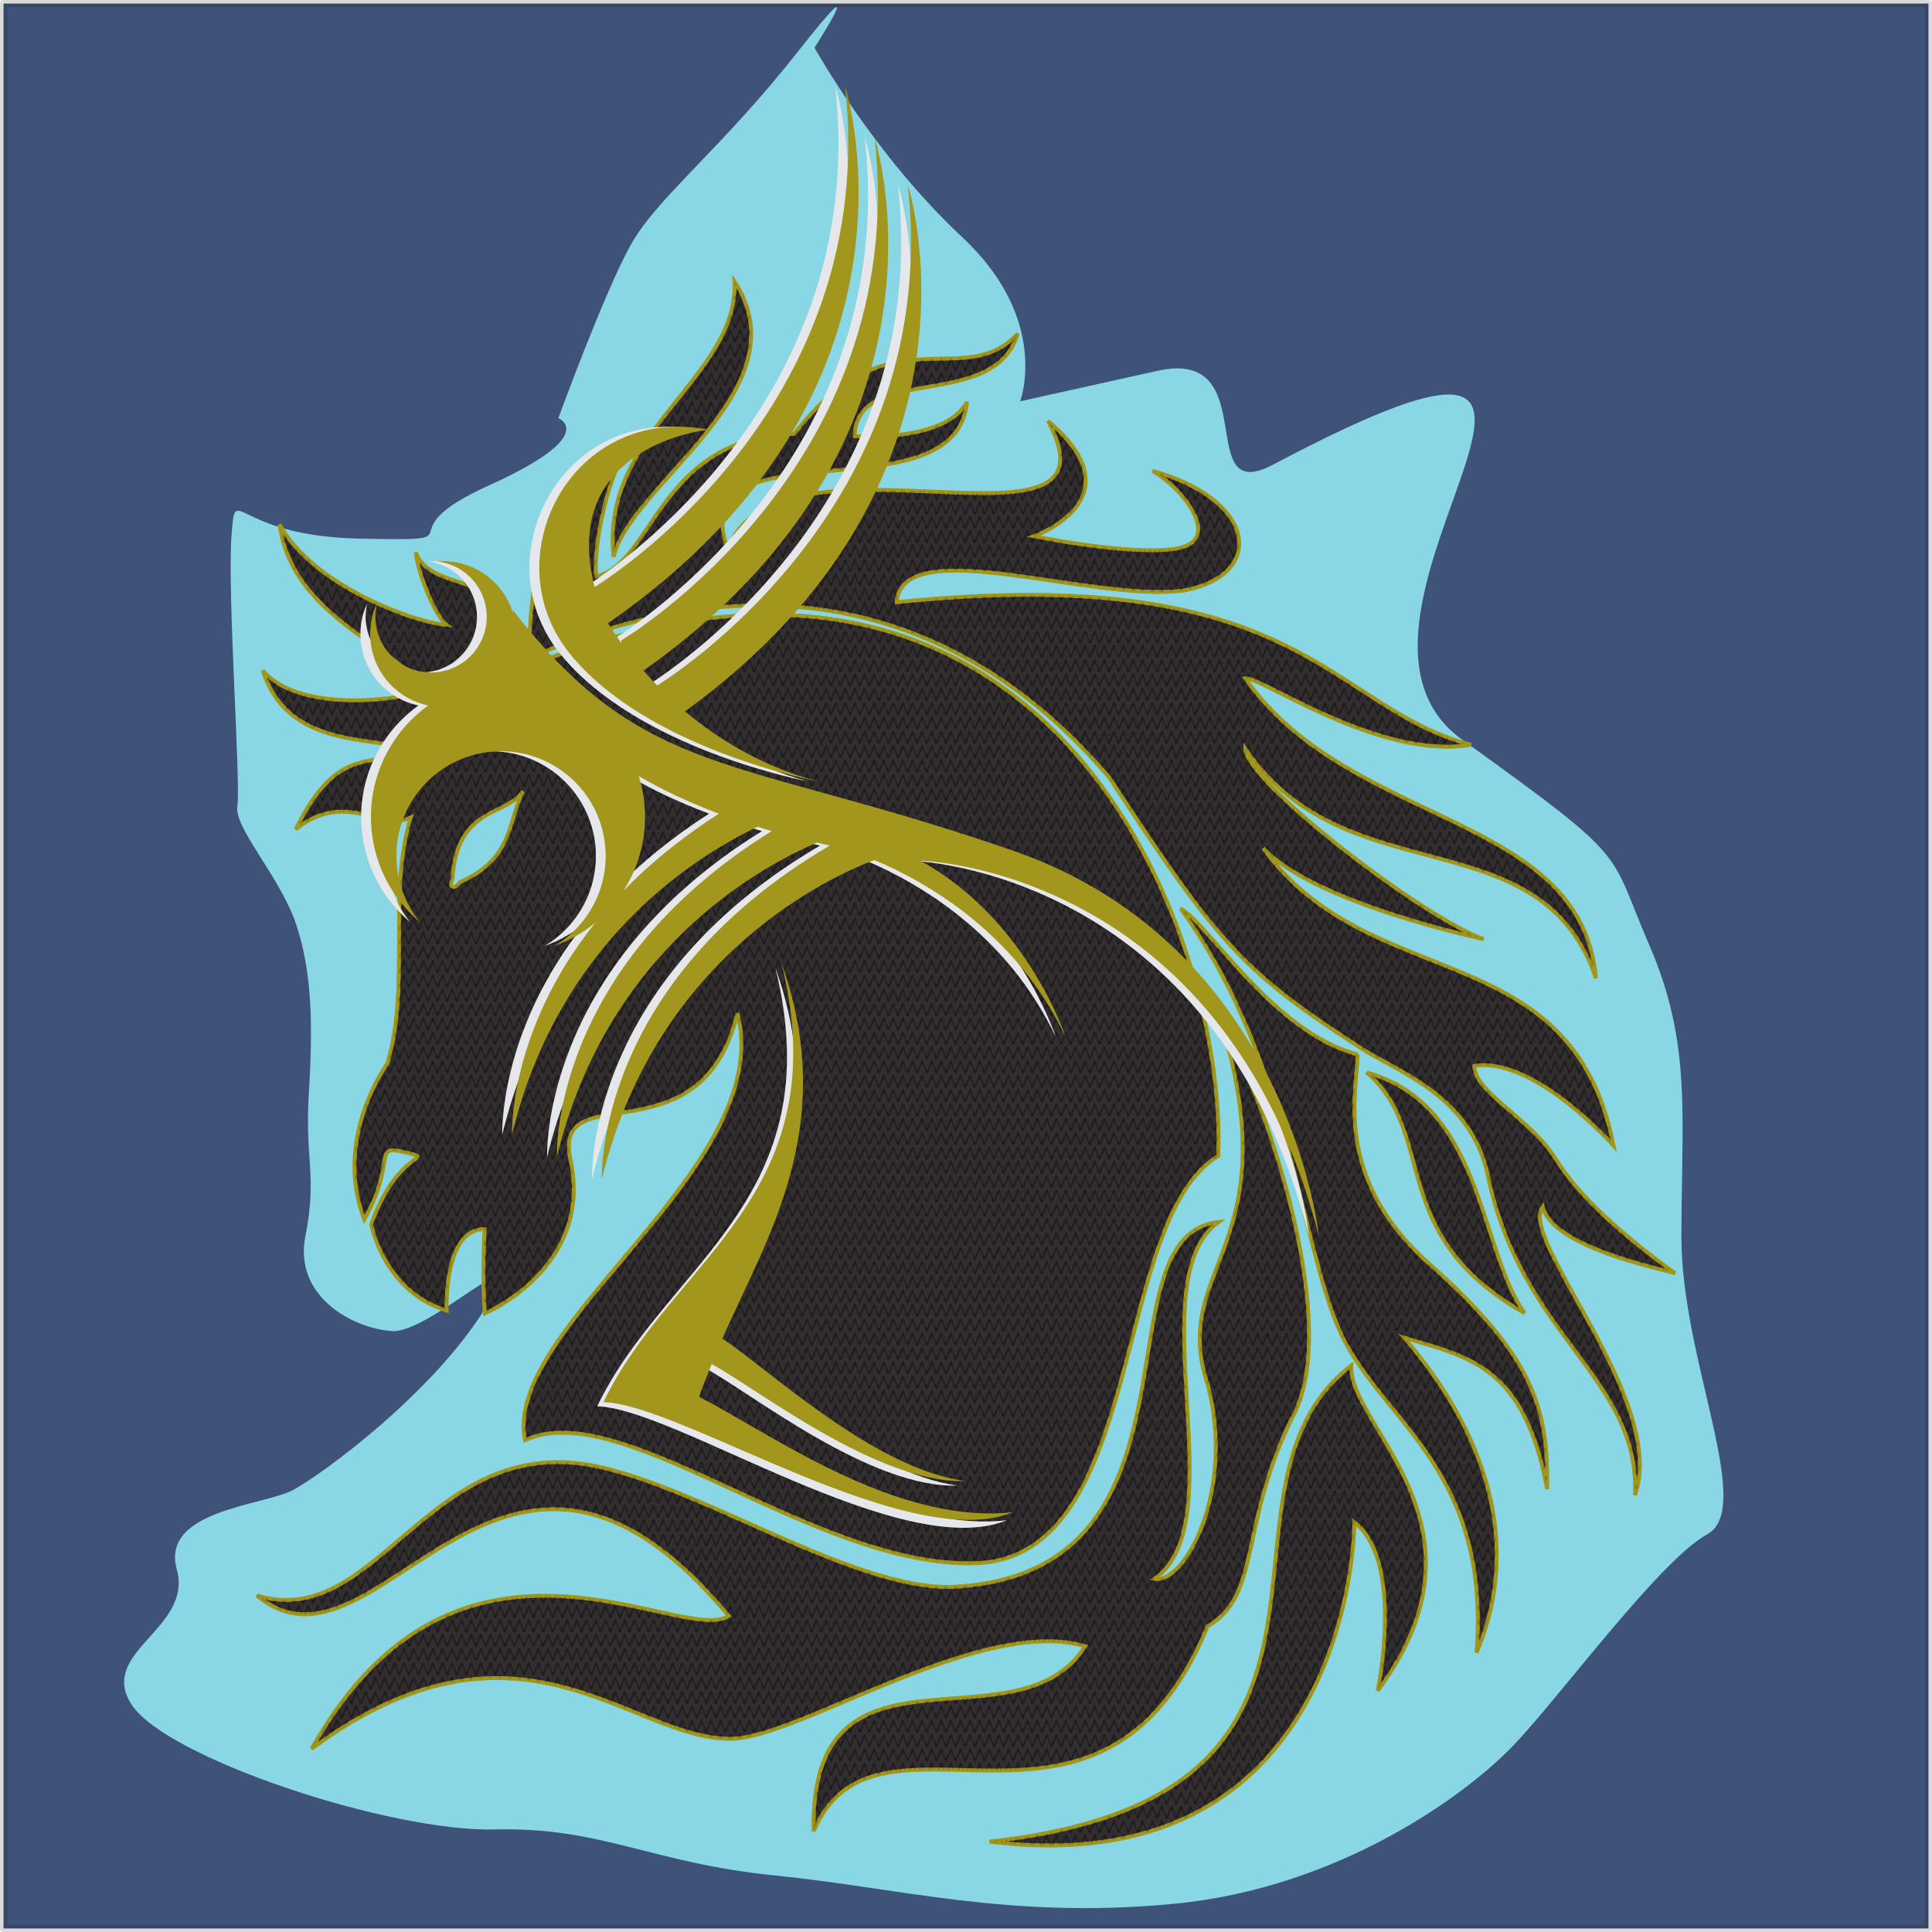 <?xml version="1.0" encoding="UTF-8" standalone="no"?>
<!-- Created with Inkscape (http://www.inkscape.org/) -->

<svg
   xmlns:dc="http://purl.org/dc/elements/1.1/"
   xmlns:cc="http://creativecommons.org/ns#"
   xmlns:rdf="http://www.w3.org/1999/02/22-rdf-syntax-ns#"
   xmlns:svg="http://www.w3.org/2000/svg"
   xmlns="http://www.w3.org/2000/svg"
   xmlns:xlink="http://www.w3.org/1999/xlink"
   xmlns:sodipodi="http://sodipodi.sourceforge.net/DTD/sodipodi-0.dtd"
   xmlns:inkscape="http://www.inkscape.org/namespaces/inkscape"
   width="512"
   height="512"
   viewBox="0 0 512 512"
   id="svg2"
   version="1.1"
   inkscape:version="0.92.2 2405546, 2018-03-11"
   sodipodi:docname="dreamhorse.svg">
  <defs
     id="defs4">
    <pattern
       inkscape:collect="always"
       xlink:href="#Wavy"
       id="pattern2573"
       patternTransform="matrix(0.082,0,0,0.633,509.043,505.237)" />
    <pattern
       inkscape:collect="always"
       xlink:href="#Wavy"
       id="pattern2566"
       patternTransform="matrix(-0.905,0,0,0.449,164.841,-35.427)" />
    <pattern
       inkscape:collect="always"
       xlink:href="#pattern2536"
       id="pattern2548"
       patternTransform="translate(-524.27,537.045)" />
    <pattern
       inkscape:collect="always"
       xlink:href="#pattern2534"
       id="pattern2539"
       patternTransform="matrix(0.274,0.11,-0.191,0.478,5.786,-4.411)" />
    <pattern
       inkscape:collect="always"
       xlink:href="#pattern2526"
       id="pattern2534"
       patternTransform="matrix(0.274,0.11,-0.191,0.478,-532.326,536.894)" />
    <pattern
       inkscape:collect="always"
       xlink:href="#pattern2526"
       id="pattern2532"
       patternTransform="matrix(0.274,0.11,-0.191,0.478,-504.33,-4.411)" />
    <pattern
       inkscape:collect="always"
       xlink:href="#Wavy"
       id="pattern2526"
       patternTransform="matrix(0.274,0.11,-0.191,0.478,6.728,536.894)" />
    <pattern
       inkscape:stockid="Wavy"
       id="Wavy"
       height="5.181"
       width="30.066"
       patternUnits="userSpaceOnUse"
       inkscape:collect="always"
       inkscape:isstock="true">
      <path
         id="path2434"
         d="M 7.597,0.061 C 5.079,-0.187 2.656,0.302 -0.01,1.788 L -0.01,3.061 C 2.773,1.431 5.173,1.052 7.472,1.280 C 9.770,1.508 11.969,2.361 14.253,3.218 C 18.820,4.931 23.804,6.676 30.066,3.061 L 30.062,1.788 C 23.622,5.497 19.246,3.770 14.691,2.061 C 12.413,1.207 10.115,0.311 7.597,0.061 z "
         style="fill:black;stroke:none;" />
    </pattern>
    <filter
       inkscape:collect="always"
       style="color-interpolation-filters:sRGB"
       id="filter1065"
       x="-0.206"
       width="1.413"
       y="-0.169"
       height="1.338">
      <feGaussianBlur
         inkscape:collect="always"
         stdDeviation="30.626"
         id="feGaussianBlur1067" />
    </filter>
    <pattern
       patternUnits="userSpaceOnUse"
       width="510.116"
       height="510.116"
       patternTransform="translate(-538.111,541.304)"
       id="pattern2536">
      <rect
         style="opacity:1;fill:url(#pattern2539);fill-opacity:1;stroke:none;stroke-width:1.884;stroke-linecap:round;stroke-linejoin:round;stroke-miterlimit:4;stroke-dasharray:none;stroke-opacity:0.147;paint-order:stroke markers fill"
         id="rect1088"
         width="510.116"
         height="510.116"
         x="7.6293945e-06"
         y="0" />
      <rect
         transform="scale(-1,1)"
         y="0"
         x="-510.116"
         height="510.116"
         width="510.116"
         id="rect2530"
         style="opacity:1;fill:url(#pattern2532);fill-opacity:1;stroke:none;stroke-width:1.884;stroke-linecap:round;stroke-linejoin:round;stroke-miterlimit:4;stroke-dasharray:none;stroke-opacity:0.147;paint-order:stroke markers fill" />
    </pattern>
  </defs>
  <sodipodi:namedview
     id="base"
     pagecolor="#ffffff"
     bordercolor="#666666"
     borderopacity="1.0"
     inkscape:pageopacity="0.0"
     inkscape:pageshadow="2"
     inkscape:zoom="1.0509927"
     inkscape:cx="256"
     inkscape:cy="256"
     inkscape:document-units="px"
     inkscape:current-layer="layer1"
     showgrid="false"
     units="px"
     inkscape:showpageshadow="false"
     inkscape:window-width="1920"
     inkscape:window-height="994"
     inkscape:window-x="0"
     inkscape:window-y="21"
     inkscape:window-maximized="1"
     inkscape:snap-global="false" />
  <g
     inkscape:label="Livello 1"
     inkscape:groupmode="layer"
     id="layer1"
     transform="translate(0,-540.362)">
    <rect
       style="opacity:1;fill:#3f5279;fill-opacity:1;stroke:#050505;stroke-width:1.884;stroke-linecap:round;stroke-linejoin:round;stroke-miterlimit:4;stroke-dasharray:none;stroke-opacity:0.147;paint-order:stroke markers fill"
       id="rect146"
       width="510.116"
       height="510.116"
       x="0.942"
       y="541.304" />
    <path
       style="opacity:1;fill:#9cf8ff;fill-opacity:0.802;stroke:none;stroke-width:0.901px;stroke-linecap:butt;stroke-linejoin:miter;stroke-opacity:1;filter:url(#filter1065)"
       d="m 169.306,668.728 c 0,0 9.725,3.8 -15.782,15.324 -25.506,11.524 -0.452,12.798 -29.671,12.189 -29.219,-0.609 -28.24,-13.604 -29.219,-0.609 -0.979,12.995 2.156,56.662 1.343,61.696 -0.812,5.035 9.803,16.167 13.44,27.08 3.638,10.913 3.838,22.87 2.895,38.414 -0.943,15.544 1.929,18.987 -0.786,32.724 -2.715,13.737 10.577,21.043 19.673,21.743 9.096,0.7 33.387,-24.374 21.262,-4.974 -12.125,19.4 -36.982,37.588 -43.65,41.225 -6.669,3.638 -30.433,4.58 -26.675,18.188 3.758,13.607 -18.188,18.794 -10.306,30.919 7.881,12.125 58.807,29.1 83.057,28.494 24.25,-0.606 35.751,7.703 63.951,10.52 28.2,2.817 53.663,10.092 91.25,6.455 37.588,-3.638 66.688,-24.856 77.601,-36.375 10.913,-11.519 33.222,-42.039 44.118,-48.05 10.897,-6.011 -5.924,-39.857 -5.924,-67.744 0,-27.888 2.425,-44.257 -7.275,-66.688 -9.7,-22.431 -3.764,-18.965 -42.804,-47.07 -39.04,-28.105 53.915,-114.22 -43.254,-62.825 -18.448,9.758 -1.907,-26.886 -26.387,-21.452 l -31.348,6.96 c 0,0 7.036,-18.571 -13.226,-37.482 -20.262,-18.911 -33.761,-43.3 -33.761,-43.3 0,0 13.78,-21.457 -3.814,0.918 -17.594,22.375 -32.144,33.288 -38.207,44.201 -6.063,10.913 -16.5,39.521 -16.5,39.521 z"
       id="path1047"
       inkscape:connector-curvature="0"
       transform="matrix(1.16,0,0,1.16,-48.428,-124.541)"
       sodipodi:nodetypes="cssssssscssssscccsssssscscssc" />
    <g
       id="g144"
       transform="matrix(-1,0,0,1,474.328,12.447)">
      <path
         inkscape:connector-curvature="0"
         id="path14"
         style="fill:#322d2e;fill-opacity:1;fill-rule:nonzero;stroke:#a2961c;stroke-width:1;stroke-opacity:1;stroke-miterlimit:4;stroke-dasharray:none"
         d="m 354.425,761.034 c -1.053,-19.396 -14.111,-16.642 -18.697,-23.426 4.013,7.93 2.58,17.962 16.721,24.078 1.624,2.437 3.081,0.853 1.975,-0.652 m 9.24,-34.194 c 12.166,4.659 21.029,-2.07 32.289,20.837 -13.201,-10.548 -22.713,0.646 -30.478,-3.106 6.212,20.189 0,44.649 6.212,65.226 0,0 14.455,19.549 6.108,41.291 -9.476,-16.8 -0.742,-20.467 -12.904,-17.277 -4.657,1.222 4.485,0 11.067,18.563 0,0 -3.3,17.796 -19.995,22.843 0,0 0.907,-21.742 -10.095,-21.548 0.778,11.582 0,22.325 0,22.325 0,0 -28.923,-12.086 -22.713,-40.766 4.918,-22.713 -34.685,1.1 -44.261,-38.762 -10.483,40.897 62.509,82.828 56.297,113.112 -25.625,-11.907 -76.486,33.717 -119.193,32.613 -45.763,-1.183 -35.791,-90.657 -64.521,-107.934 -2.33,-58.82 44.851,-186.102 184.51,-129.105 -2.003,-27.76 23.728,-18.562 28.13,-30.855 -0.194,4.077 -4.659,16.501 -8.153,19.218 8.542,-0.582 35.525,-10.483 44.261,-26.595 -3.3,25.431 -33.778,33.196 -37.855,44.261 8.93,2.718 33.196,5.111 42.32,-5.566 -6.858,21.354 -30.153,17.214 -41.024,21.225 M 258.707,1013.241 c 1.165,-55.131 -53.837,-20.577 -71.956,-49.048 27.437,-8.153 75.81,24.252 93.698,24.525 26.724,0.408 56.168,-38.134 111.3,2.652 -38.825,-69.109 -97.897,-27.161 -110.523,-35.202 60.605,-72.991 92.921,21.483 125.017,-5.436 -30.801,9.318 -44.261,-39.294 -84.636,-35.081 -28.243,2.949 -72.97,34.398 -100.56,32.751 -69.497,-4.14 -36.884,-93.181 -69.651,-96.638 21.484,15.401 -4.763,79.554 16.979,94.567 -8.09,1.488 -21.484,-23.555 -14.083,-51.509 10.46,-31.602 -22.543,-36.107 -2.896,-98.228 -15.271,28.471 -31.681,83.005 -20.035,105.993 14.754,29.119 8.542,48.143 22.932,56.297 28.318,69.109 87.72,14.754 104.415,54.355 M 114.536,807.337 c 0.135,9.61 6.729,32.744 -19.153,55.651 -28.339,25.081 -31.319,39.085 -31.059,59.533 6.082,-32.744 20.64,-34.879 37.917,-40.12 -6.6,7.765 -36.584,42.514 -19.218,83.474 -3.563,-47.01 22.972,-60.179 34.773,-82.181 11.801,-22 13.306,-73.251 43.654,-114.988 -7.158,3.688 -24.654,32.938 -46.913,38.631 m -44.261,68.592 c 37.013,-20.966 22.778,-47.367 41.866,-63.802 -30.832,8.542 -29.636,46.525 -41.866,63.802 M 180.28,734.088 c 23.037,-27.178 71.957,-67.168 153.805,-31.821 0,-53.319 -26.847,-56.571 -26.847,-56.571 5.695,6.343 10.095,27.437 9.06,34.943 -15.078,-3.235 -16.536,-36.949 -52.545,-37.789 -25.011,-32.873 -44.649,-10.871 -59.143,-26.532 6.212,20.966 42.708,7.636 43.225,27.178 0,0 -23.812,1.812 -29.765,-9.059 2.847,31.32 75.579,4.659 63.414,39.085 -13.266,-35.525 -106.446,6.147 -84.898,-34.037 -24.42,20.577 3.688,30.543 3.688,30.543 -21.264,4.112 -35.334,4.47 -39.796,2.718 -8.81,-2.913 -0.087,-15.038 8.413,-20.06 -27.847,7.805 -30.024,27.566 -8.413,31.708 24.426,3.278 74.675,-15.53 76.228,3.106 -107.417,-11.002 -114.534,27.954 -152.195,37.789 24.329,4.142 55.908,-18.248 59.791,-17.6 -27.696,39.602 -89.04,35.461 -92.922,79.463 14.754,-43.225 66.416,-21.484 92.922,-60.827 0,8.542 -46.85,44.649 -63.156,50.473 0,0 44.947,-9.506 58.367,-24.072 -28.159,39.274 -81.839,22.519 -92.792,78.815 0,0 20.966,-23.683 36.884,-21.16 0.194,6.794 -15.044,14.073 -21.548,24.654 -6.33,10.3 -18.926,21.158 -31.643,30.284 3.981,-1.165 32.725,-7.021 35.047,-17.602 6.755,8.543 -33.234,51.38 -24.433,76.422 -1.339,-31.125 30.18,-41.891 38.964,-84.505 4.389,-21.293 23.879,-27.628 33.508,-33.846 31.06,-20.06 37.895,-27.437 66.779,-71.698 m 131.423,-58.626 c 3.688,-33.196 -33.196,-47.465 -32.031,-72.991 -18.636,28.537 27.372,53.579 32.031,72.991 M 212.116,1015.958 c -89.815,11.131 -96.787,-72.275 -96.675,-84.639 -13.395,10.289 -6.212,44.649 -6.212,44.649 -32.742,-43.873 7.959,-70.274 6.989,-86.192 42.967,33.132 -14.623,114.017 95.898,126.182" />
      <path
         d="m 354.425,761.034 c -1.053,-19.396 -14.111,-16.642 -18.697,-23.426 4.013,7.93 2.58,17.962 16.721,24.078 1.624,2.437 3.081,0.853 1.975,-0.652 m 9.24,-34.194 c 12.166,4.659 21.029,-2.07 32.289,20.837 -13.201,-10.548 -22.713,0.646 -30.478,-3.106 6.212,20.189 0,44.649 6.212,65.226 0,0 14.455,19.549 6.108,41.291 -9.476,-16.8 -0.742,-20.467 -12.904,-17.277 -4.657,1.222 4.485,0 11.067,18.563 0,0 -3.3,17.796 -19.995,22.843 0,0 0.907,-21.742 -10.095,-21.548 0.778,11.582 0,22.325 0,22.325 0,0 -28.923,-12.086 -22.713,-40.766 4.918,-22.713 -34.685,1.1 -44.261,-38.762 -10.483,40.897 62.509,82.828 56.297,113.112 -25.625,-11.907 -76.486,33.717 -119.193,32.613 -45.763,-1.183 -35.791,-90.657 -64.521,-107.934 -2.33,-58.82 44.851,-186.102 184.51,-129.105 -2.003,-27.76 23.728,-18.562 28.13,-30.855 -0.194,4.077 -4.659,16.501 -8.153,19.218 8.542,-0.582 35.525,-10.483 44.261,-26.595 -3.3,25.431 -33.778,33.196 -37.855,44.261 8.93,2.718 33.196,5.111 42.32,-5.566 -6.858,21.354 -30.153,17.214 -41.024,21.225 M 258.707,1013.241 c 1.165,-55.131 -53.837,-20.577 -71.956,-49.048 27.437,-8.153 75.81,24.252 93.698,24.525 26.724,0.408 56.168,-38.134 111.3,2.652 -38.825,-69.109 -97.897,-27.161 -110.523,-35.202 60.605,-72.991 92.921,21.483 125.017,-5.436 -30.801,9.318 -44.261,-39.294 -84.636,-35.081 -28.243,2.949 -72.97,34.398 -100.56,32.751 -69.497,-4.14 -36.884,-93.181 -69.651,-96.638 21.484,15.401 -4.763,79.554 16.979,94.567 -8.09,1.488 -21.484,-23.555 -14.083,-51.509 10.46,-31.602 -22.543,-36.107 -2.896,-98.228 -15.271,28.471 -31.681,83.005 -20.035,105.993 14.754,29.119 8.542,48.143 22.932,56.297 28.318,69.109 87.72,14.754 104.415,54.355 M 114.536,807.337 c 0.135,9.61 6.729,32.744 -19.153,55.651 -28.339,25.081 -31.319,39.085 -31.059,59.533 6.082,-32.744 20.64,-34.879 37.917,-40.12 -6.6,7.765 -36.584,42.514 -19.218,83.474 -3.563,-47.01 22.972,-60.179 34.773,-82.181 11.801,-22 13.306,-73.251 43.654,-114.988 -7.158,3.688 -24.654,32.938 -46.913,38.631 m -44.261,68.592 c 37.013,-20.966 22.778,-47.367 41.866,-63.802 -30.832,8.542 -29.636,46.525 -41.866,63.802 M 180.28,734.088 c 23.037,-27.178 71.957,-67.168 153.805,-31.821 0,-53.319 -26.847,-56.571 -26.847,-56.571 5.695,6.343 10.095,27.437 9.06,34.943 -15.078,-3.235 -16.536,-36.949 -52.545,-37.789 -25.011,-32.873 -44.649,-10.871 -59.143,-26.532 6.212,20.966 42.708,7.636 43.225,27.178 0,0 -23.812,1.812 -29.765,-9.059 2.847,31.32 75.579,4.659 63.414,39.085 -13.266,-35.525 -106.446,6.147 -84.898,-34.037 -24.42,20.577 3.688,30.543 3.688,30.543 -21.264,4.112 -35.334,4.47 -39.796,2.718 -8.81,-2.913 -0.087,-15.038 8.413,-20.06 -27.847,7.805 -30.024,27.566 -8.413,31.708 24.426,3.278 74.675,-15.53 76.228,3.106 -107.417,-11.002 -114.534,27.954 -152.195,37.789 24.329,4.142 55.908,-18.248 59.791,-17.6 -27.696,39.602 -89.04,35.461 -92.922,79.463 14.754,-43.225 66.416,-21.484 92.922,-60.827 0,8.542 -46.85,44.649 -63.156,50.473 0,0 44.947,-9.506 58.367,-24.072 -28.159,39.274 -81.839,22.519 -92.792,78.815 0,0 20.966,-23.683 36.884,-21.16 0.194,6.794 -15.044,14.073 -21.548,24.654 -6.33,10.3 -18.926,21.158 -31.643,30.284 3.981,-1.165 32.725,-7.021 35.047,-17.602 6.755,8.543 -33.234,51.38 -24.433,76.422 -1.339,-31.125 30.18,-41.891 38.964,-84.505 4.389,-21.293 23.879,-27.628 33.508,-33.846 31.06,-20.06 37.895,-27.437 66.779,-71.698 m 131.423,-58.626 c 3.688,-33.196 -33.196,-47.465 -32.031,-72.991 -18.636,28.537 27.372,53.579 32.031,72.991 M 212.116,1015.958 c -89.815,11.131 -96.787,-72.275 -96.675,-84.639 -13.395,10.289 -6.212,44.649 -6.212,44.649 -32.742,-43.873 7.959,-70.274 6.989,-86.192 42.967,33.132 -14.623,114.017 95.898,126.182"
         style="fill:url(#pattern2573);fill-opacity:1;fill-rule:nonzero;stroke:#a2961c;stroke-width:1;stroke-miterlimit:4;stroke-dasharray:none;stroke-opacity:1;opacity:0.546"
         id="path2571"
         inkscape:connector-curvature="0" />
      <path
         inkscape:connector-curvature="0"
         id="path16"
         style="fill:#e5e7ea;fill-opacity:1;fill-rule:nonzero;stroke:none;stroke-width:0.155"
         d="m 260.216,734.993 c 0,0 45.332,-8.476 65.784,-33.972 20.453,-25.485 -0.688,-66.24 -36.872,-59.227 0,0 39.802,3.825 30.2,41.703 -8.041,-5.072 -75.47,-50.231 -66.365,-132.644 0,0 -26.122,80.642 62.821,142.226 -0.761,1.235 -1.944,3.064 -3.561,5.29 l 0.037,-0.741 c 0,0 -76.826,-45.509 -67.141,-133.124 0,0 -25.822,79.704 61.272,141.145 -1.12,1.27 -2.333,2.587 -3.64,3.931 -7.802,-4.909 -75.543,-50.085 -66.413,-132.68 0,0 -25.37,78.323 59.027,139.538 -8.83,7.406 -20.478,14.584 -35.149,18.555 m 47.404,-1.402 c -3.098,9.938 -1.896,21.074 4.049,30.368 -6.762,-6.965 -15.069,-13.884 -25.267,-20.411 8.257,-3.094 15.269,-6.461 21.219,-9.956 m 21.705,100.904 c 0,0 2.081,-49.844 -56.94,-86.336 1.28,-0.371 2.542,-0.747 3.777,-1.129 17.083,8.141 52.765,30.767 65.049,81.517 0,0 1.135,-27.184 -22.045,-56.101 3.278,2.707 6.956,4.772 10.846,6.164 -3.069,-1.814 -5.835,-4.252 -8.101,-7.288 -9.158,-12.281 -6.628,-29.65 5.647,-38.81 12.28,-9.157 29.65,-6.631 38.808,5.647 7.75,10.391 7.128,24.437 -0.69,34.059 14.626,-12.286 17.302,-34 5.731,-49.51 -2.306,-3.087 -5.002,-5.706 -7.975,-7.832 7.72,-1.604 13.98,-7.878 15.181,-16.142 0.572,-3.901 -0.07,-7.709 -1.643,-11.022 0.472,1.834 0.595,3.796 0.306,5.791 -1.174,8.062 -8.66,13.646 -16.723,12.469 -8.065,-1.168 -13.649,-8.656 -12.475,-16.723 0.992,-6.824 6.513,-11.87 13.073,-12.547 -9.223,-0.803 -17.656,5.069 -20.202,13.825 0.034,-0.582 0.028,-0.896 0.028,-0.896 -35.031,45.134 -59.364,38.373 -132.556,63.729 -73.189,25.351 -81.005,102.087 -81.005,102.087 25.097,-97.667 105.602,-99.438 105.602,-99.438 -28.518,15.664 -38.482,46.728 -38.482,46.728 13.112,-27.816 37.269,-41.293 50.651,-46.893 10.607,3.956 57.738,24.657 72.243,84.591 0,0 2.162,-51.794 -60.434,-88.438 1.155,-0.25 2.292,-0.505 3.421,-0.763 14.836,6.31 55.596,28.28 68.905,83.258" />
      <path
         inkscape:connector-curvature="0"
         id="path18"
         style="fill:#a2961c;fill-opacity:1;fill-rule:nonzero;stroke:none;stroke-width:0.155"
         d="m 257.627,734.993 c 0,0 45.332,-8.476 65.784,-33.972 20.453,-25.485 -0.688,-66.24 -36.872,-59.227 0,0 39.802,3.825 30.201,41.703 -8.043,-5.072 -75.472,-50.231 -66.366,-132.644 0,0 -26.122,80.642 62.821,142.226 -0.761,1.235 -1.944,3.064 -3.561,5.29 l 0.037,-0.741 c 0,0 -76.826,-45.509 -67.141,-133.124 0,0 -25.822,79.704 61.272,141.145 -1.12,1.27 -2.333,2.587 -3.64,3.931 -7.802,-4.909 -75.543,-50.085 -66.413,-132.68 0,0 -25.37,78.323 59.027,139.538 -8.83,7.406 -20.478,14.584 -35.149,18.555 m 47.404,-1.402 c -3.098,9.938 -1.896,21.074 4.049,30.368 -6.762,-6.965 -15.069,-13.884 -25.267,-20.411 8.257,-3.094 15.269,-6.461 21.219,-9.956 m 21.705,100.904 c 0,0 2.081,-49.844 -56.94,-86.336 1.28,-0.371 2.542,-0.747 3.777,-1.129 17.083,8.141 52.765,30.767 65.049,81.517 0,0 1.135,-27.184 -22.045,-56.101 3.278,2.707 6.957,4.772 10.846,6.164 -3.069,-1.814 -5.835,-4.252 -8.101,-7.288 -9.158,-12.281 -6.628,-29.65 5.647,-38.81 12.28,-9.157 29.65,-6.631 38.808,5.647 7.75,10.391 7.128,24.437 -0.69,34.059 14.626,-12.286 17.302,-34 5.731,-49.51 -2.306,-3.087 -5.002,-5.706 -7.975,-7.832 7.72,-1.604 13.98,-7.878 15.181,-16.142 0.572,-3.901 -0.07,-7.709 -1.643,-11.022 0.472,1.834 0.596,3.796 0.306,5.791 -1.174,8.062 -8.66,13.646 -16.723,12.469 -8.065,-1.168 -13.649,-8.656 -12.475,-16.723 0.992,-6.824 6.513,-11.87 13.073,-12.547 -9.223,-0.803 -17.656,5.069 -20.202,13.825 0.034,-0.582 0.028,-0.896 0.028,-0.896 -35.031,45.134 -59.364,38.373 -132.556,63.729 -73.189,25.351 -81.005,102.087 -81.005,102.087 25.097,-97.667 105.602,-99.438 105.602,-99.438 -28.518,15.664 -38.482,46.728 -38.482,46.728 13.112,-27.816 37.269,-41.293 50.651,-46.893 10.607,3.956 57.738,24.657 72.243,84.591 0,0 2.162,-51.794 -60.434,-88.438 1.155,-0.25 2.292,-0.505 3.421,-0.763 14.836,6.31 55.596,28.28 68.905,83.258" />
      <path
         inkscape:connector-curvature="0"
         id="path20"
         style="fill:#e5e7ea;fill-opacity:1;fill-rule:nonzero;stroke:none;stroke-width:0.155"
         d="m 316.061,900.608 c -18.119,-37.789 -62.336,-54.714 -47.194,-116.316 -15.511,43.511 4.362,73.446 15.659,99.467 -12.517,8.323 -39.99,34.749 -64.062,37.855 23.295,0.776 54.809,-24.589 66.932,-31.093 0.825,2.312 2.685,6.394 3.277,8.705 -18.58,9.403 -51.766,35.006 -83.15,31.577 27.889,11.408 88.068,-29.767 108.538,-30.195" />
      <path
         inkscape:connector-curvature="0"
         id="path22"
         style="fill:#a2961c;fill-opacity:1;fill-rule:nonzero;stroke:none;stroke-width:0.155"
         d="m 314.407,899.505 c -18.119,-37.789 -62.336,-54.714 -47.194,-116.316 -15.511,43.511 4.362,73.446 15.659,99.467 -12.517,8.323 -40.378,34.652 -64.45,37.758 23.295,0.776 55.197,-24.493 67.32,-30.997 0.825,2.312 2.685,6.394 3.277,8.705 -18.58,9.405 -51.766,33.971 -83.15,30.543 27.889,11.408 88.068,-28.732 108.538,-29.161" />
      <path
         d="m 257.627,734.993 c 0,0 45.332,-8.476 65.784,-33.972 20.453,-25.485 -0.688,-66.24 -36.872,-59.227 0,0 39.802,3.825 30.201,41.703 -8.043,-5.072 -75.472,-50.231 -66.366,-132.644 0,0 -26.122,80.642 62.821,142.226 -0.761,1.235 -1.944,3.064 -3.561,5.29 l 0.037,-0.741 c 0,0 -76.826,-45.509 -67.141,-133.124 0,0 -25.822,79.704 61.272,141.145 -1.12,1.27 -2.333,2.587 -3.64,3.931 -7.802,-4.909 -75.543,-50.085 -66.413,-132.68 0,0 -25.37,78.323 59.027,139.538 -8.83,7.406 -20.478,14.584 -35.149,18.555 m 47.404,-1.402 c -3.098,9.938 -1.896,21.074 4.049,30.368 -6.762,-6.965 -15.069,-13.884 -25.267,-20.411 8.257,-3.094 15.269,-6.461 21.219,-9.956 m 21.705,100.904 c 0,0 2.081,-49.844 -56.94,-86.336 1.28,-0.371 2.542,-0.747 3.777,-1.129 17.083,8.141 52.765,30.767 65.049,81.517 0,0 1.135,-27.184 -22.045,-56.101 3.278,2.707 6.957,4.772 10.846,6.164 -3.069,-1.814 -5.835,-4.252 -8.101,-7.288 -9.158,-12.281 -6.628,-29.65 5.647,-38.81 12.28,-9.157 29.65,-6.631 38.808,5.647 7.75,10.391 7.128,24.437 -0.69,34.059 14.626,-12.286 17.302,-34 5.731,-49.51 -2.306,-3.087 -5.002,-5.706 -7.975,-7.832 7.72,-1.604 13.98,-7.878 15.181,-16.142 0.572,-3.901 -0.07,-7.709 -1.643,-11.022 0.472,1.834 0.596,3.796 0.306,5.791 -1.174,8.062 -8.66,13.646 -16.723,12.469 -8.065,-1.168 -13.649,-8.656 -12.475,-16.723 0.992,-6.824 6.513,-11.87 13.073,-12.547 -9.223,-0.803 -17.656,5.069 -20.202,13.825 0.034,-0.582 0.028,-0.896 0.028,-0.896 -35.031,45.134 -59.364,38.373 -132.556,63.729 -73.189,25.351 -81.005,102.087 -81.005,102.087 25.097,-97.667 105.602,-99.438 105.602,-99.438 -28.518,15.664 -38.482,46.728 -38.482,46.728 13.112,-27.816 37.269,-41.293 50.651,-46.893 10.607,3.956 57.738,24.657 72.243,84.591 0,0 2.162,-51.794 -60.434,-88.438 1.155,-0.25 2.292,-0.505 3.421,-0.763 14.836,6.31 55.596,28.28 68.905,83.258"
         style="fill:url(#Wavy);fill-opacity:1;fill-rule:nonzero;stroke:none;stroke-width:0.155;opacity:0"
         id="path2558"
         inkscape:connector-curvature="0" />
      <path
         d="m 314.508,900.606 c -18.119,-37.789 -62.336,-54.714 -47.194,-116.316 -15.511,43.511 4.362,73.446 15.659,99.467 -12.517,8.323 -40.378,34.652 -64.45,37.758 23.295,0.776 55.197,-24.493 67.32,-30.997 0.825,2.312 2.685,6.394 3.277,8.705 -18.58,9.405 -51.766,33.971 -83.15,30.543 27.889,11.408 88.068,-28.732 108.538,-29.161"
         style="fill:url(#Wavy);fill-opacity:1;fill-rule:nonzero;stroke:none;stroke-width:0.155;opacity:0"
         id="path2560"
         inkscape:connector-curvature="0" />
      <path
         style="fill:url(#pattern2566);fill-opacity:1;fill-rule:nonzero;stroke:none;stroke-width:0.155;opacity:0.473"
         d="m 223.953,22.938 c 9.105,82.414 -58.322,127.572 -66.365,132.645 -9.601,-37.878 30.201,-41.703 30.201,-41.703 -36.184,-7.013 -57.324,33.742 -36.871,59.227 20.452,25.496 65.783,33.973 65.783,33.973 -14.671,-3.971 -26.318,-11.15 -35.148,-18.557 84.397,-61.215 59.025,-139.537 59.025,-139.537 9.13,82.595 -58.61,127.771 -66.412,132.68 -1.308,-1.343 -2.521,-2.659 -3.641,-3.93 C 257.62,116.293 231.799,36.588 231.799,36.588 241.483,124.202 164.656,169.713 164.656,169.713 l 0.037,0.74 c -1.617,-2.225 -2.8,-4.054 -3.561,-5.289 88.942,-61.585 62.82,-142.227 62.82,-142.227 z M 117.484,148.713 c -0.569,-0.001 -1.142,0.024 -1.719,0.074 6.56,0.677 12.08,5.723 13.072,12.547 1.174,8.066 -4.41,15.555 -12.475,16.723 -8.063,1.177 -15.549,-4.407 -16.723,-12.469 -0.29,-1.996 -0.167,-3.957 0.305,-5.791 -1.573,3.313 -2.214,7.12 -1.643,11.021 1.2,8.264 7.462,14.536 15.182,16.141 -2.972,2.126 -5.668,4.745 -7.975,7.832 -11.571,15.51 -8.896,37.224 5.73,49.51 -7.818,-9.622 -8.439,-23.667 -0.689,-34.059 9.158,-12.278 26.527,-14.803 38.807,-5.646 12.275,9.16 14.805,26.529 5.646,38.811 -2.266,3.036 -5.031,5.473 -8.1,7.287 3.889,-1.391 7.567,-3.457 10.846,-6.164 -23.18,28.917 -22.045,56.102 -22.045,56.102 12.284,-50.751 47.968,-73.377 65.051,-81.518 1.235,0.382 2.496,0.758 3.775,1.129 -59.021,36.493 -56.939,86.336 -56.939,86.336 13.309,-54.978 54.07,-76.948 68.906,-83.258 1.129,0.258 2.266,0.514 3.422,0.764 -62.596,36.643 -60.436,88.438 -60.436,88.438 14.505,-59.934 61.637,-80.636 72.244,-84.592 13.382,5.6 37.538,19.077 50.65,46.893 0,0 -9.963,-31.065 -38.48,-46.729 0,0 80.503,1.77 105.6,99.438 0,0 -7.815,-76.735 -81.004,-102.086 -73.192,-25.356 -97.523,-18.597 -132.555,-63.73 0,0 -0.007,0.314 0.027,0.896 -2.386,-8.209 -9.947,-13.883 -18.482,-13.898 z m 51.812,56.963 c 5.95,3.496 12.961,6.861 21.219,9.955 -10.199,6.527 -18.506,13.447 -25.268,20.412 5.945,-9.293 7.147,-20.429 4.049,-30.367 z m 37.818,49.598 c 15.142,61.602 -29.074,78.527 -47.193,116.316 20.47,0.429 80.648,40.569 108.537,29.16 -31.383,3.428 -64.568,-21.138 -83.148,-30.543 0.592,-2.311 2.451,-6.391 3.275,-8.703 12.123,6.504 44.025,31.773 67.32,30.996 -24.072,-3.106 -51.932,-29.435 -64.449,-37.758 11.297,-26.021 31.17,-55.958 15.658,-99.469 z"
         transform="matrix(-1,0,0,1,474.328,527.915)"
         id="path2562"
         inkscape:connector-curvature="0" />
    </g>
    <g
       transform="matrix(-1,0,0,1,62.576,21.866)"
       id="g963" />
  </g>
</svg>
